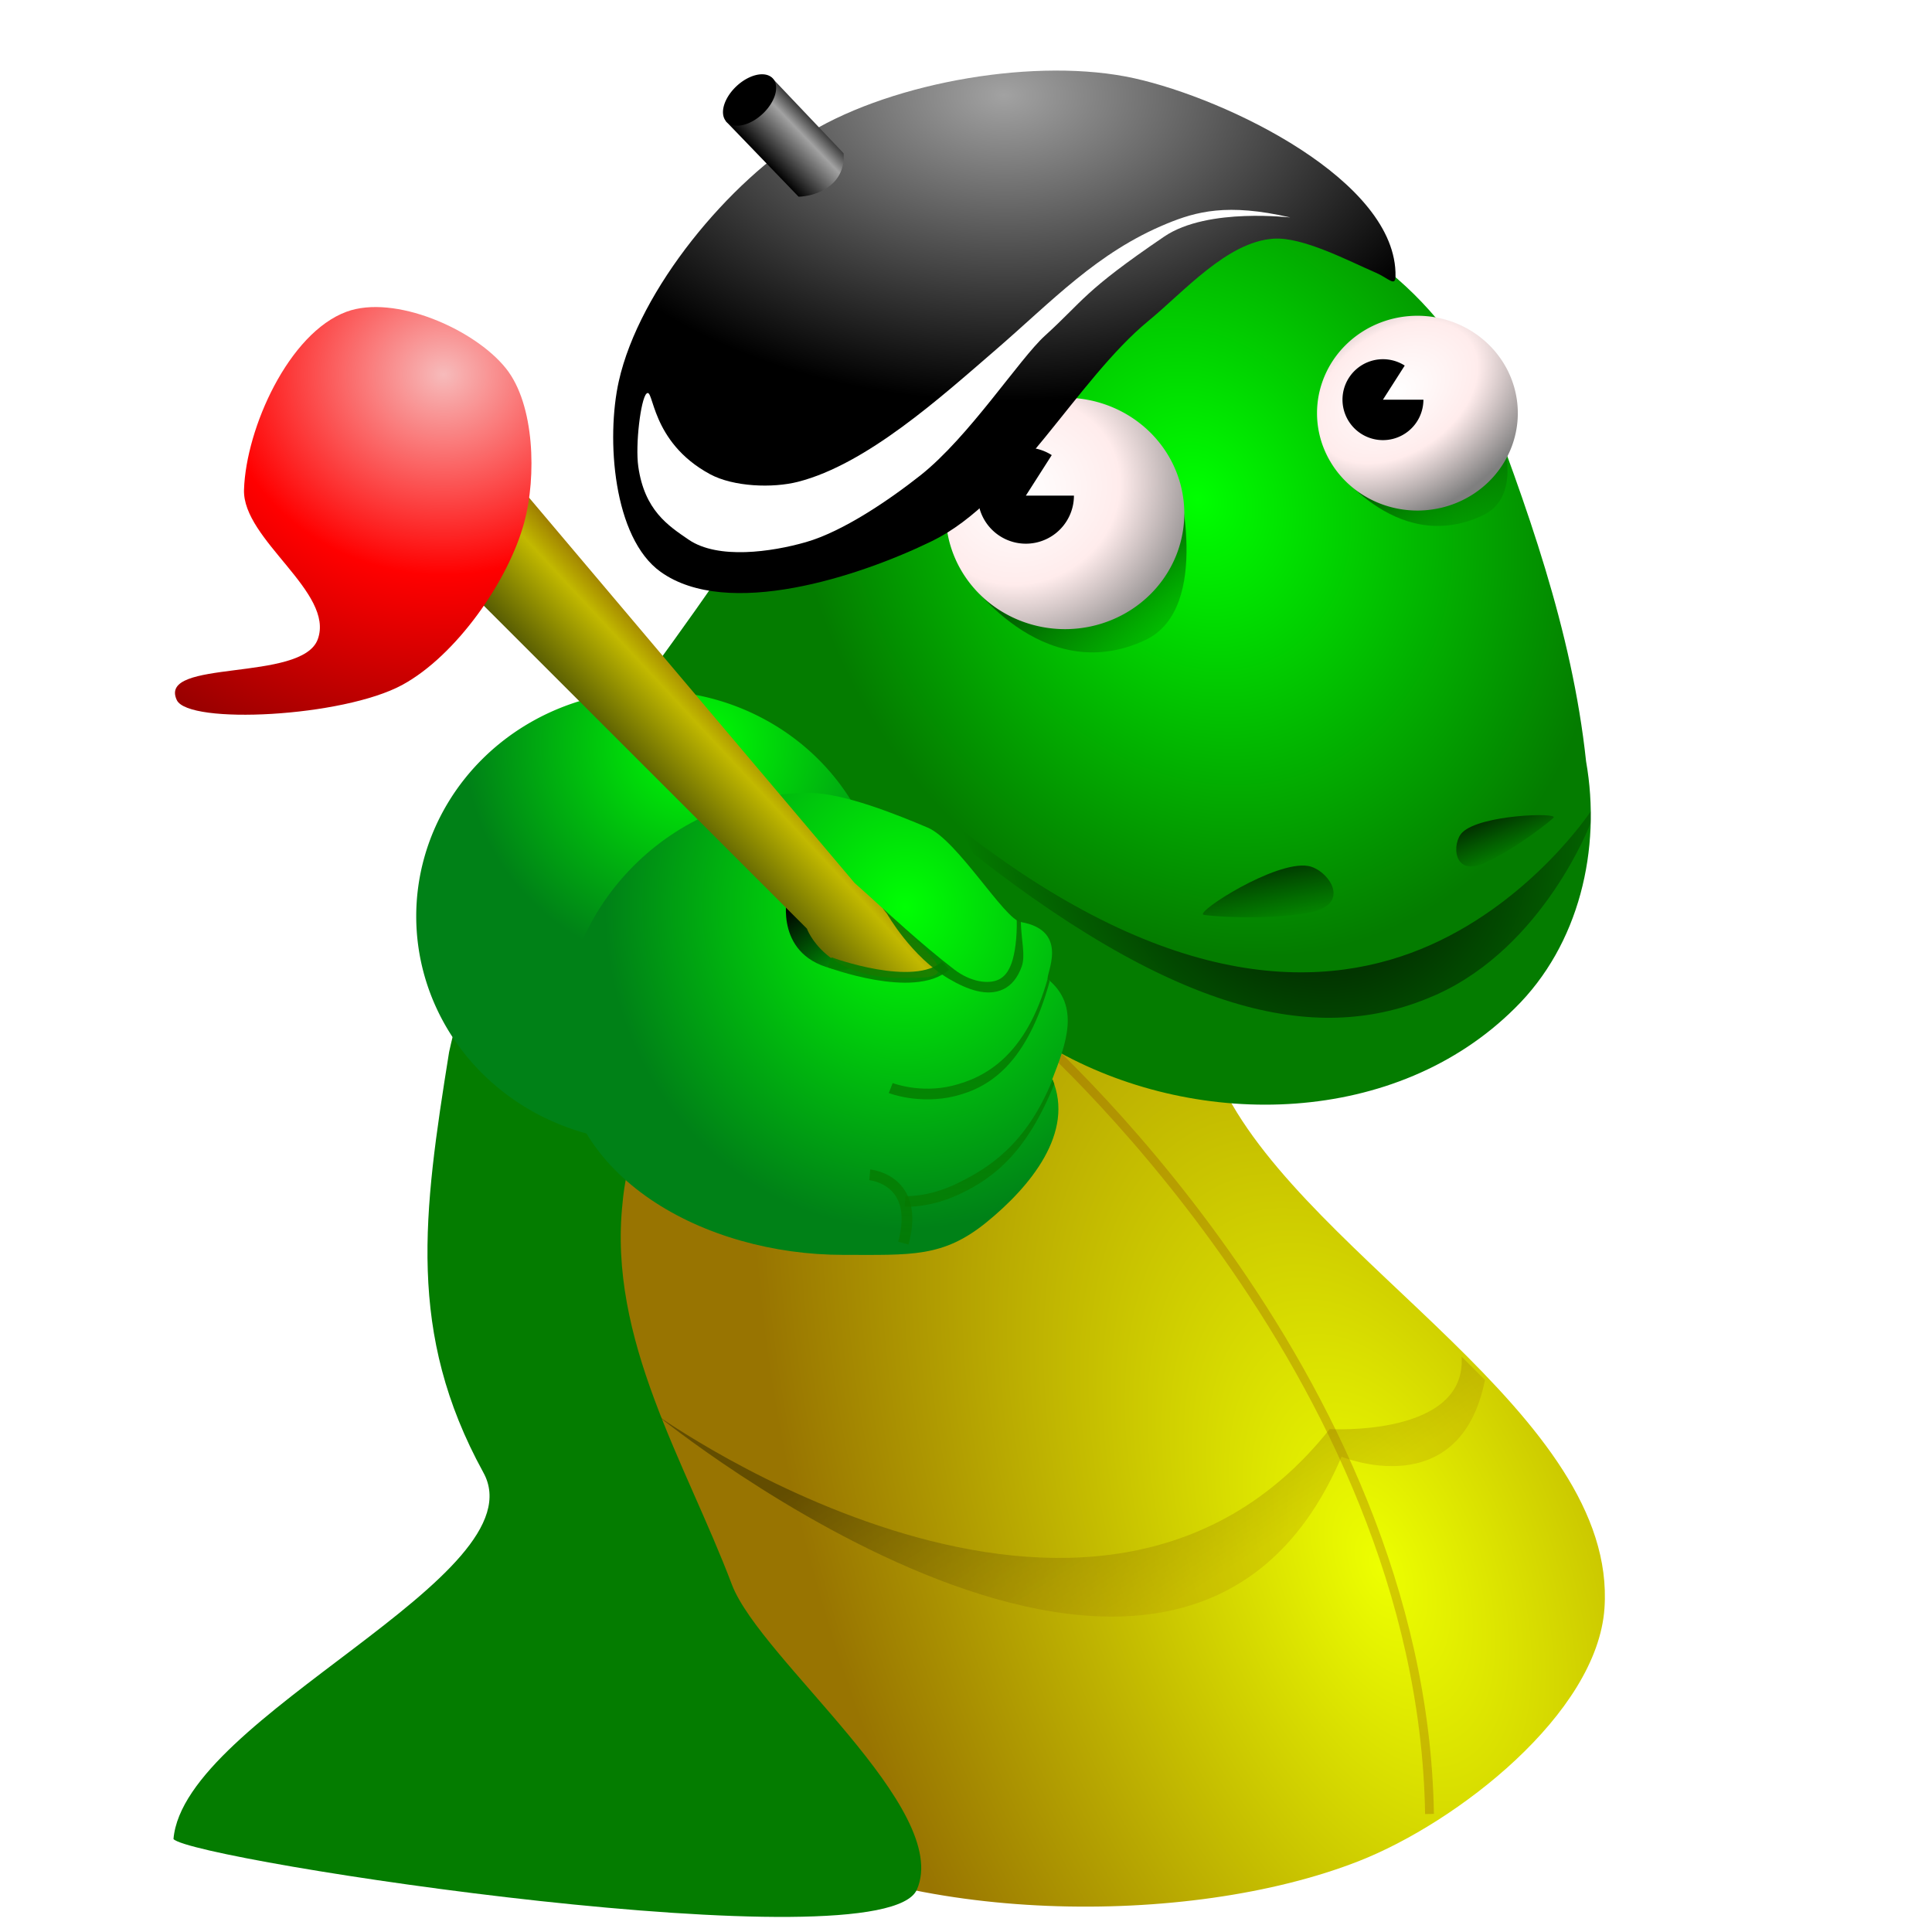 <?xml version="1.0" encoding="UTF-8" standalone="no"?>
<!-- Created with Inkscape (http://www.inkscape.org/) -->
<svg
   xmlns:dc="http://purl.org/dc/elements/1.1/"
   xmlns:cc="http://creativecommons.org/ns#"
   xmlns:rdf="http://www.w3.org/1999/02/22-rdf-syntax-ns#"
   xmlns:svg="http://www.w3.org/2000/svg"
   xmlns="http://www.w3.org/2000/svg"
   xmlns:xlink="http://www.w3.org/1999/xlink"
   xmlns:sodipodi="http://sodipodi.sourceforge.net/DTD/sodipodi-0.dtd"
   xmlns:inkscape="http://www.inkscape.org/namespaces/inkscape"
   viewBox="-40 50 900 900"
   id="svg2"
   sodipodi:version="0.32"
   inkscape:version="0.46"
   sodipodi:docname="dragon.svg"
   inkscape:output_extension="org.inkscape.output.svg.inkscape">
  <defs
     id="defs4">
    <linearGradient
       inkscape:collect="always"
       id="linearGradient3370">
      <stop
         style="stop-color:#057900;stop-opacity:1;"
         offset="0"
         id="stop3372" />
      <stop
         style="stop-color:#057900;stop-opacity:0;"
         offset="1"
         id="stop3374" />
    </linearGradient>
    <linearGradient
       id="linearGradient3340">
      <stop
         id="stop3342"
         offset="0"
         style="stop-color:#057900;stop-opacity:1;" />
      <stop
         id="stop3344"
         offset="1"
         style="stop-color:#057900;stop-opacity:0;" />
    </linearGradient>
    <linearGradient
       inkscape:collect="always"
       id="linearGradient3300">
      <stop
         style="stop-color:#000000;stop-opacity:1;"
         offset="0"
         id="stop3302" />
      <stop
         style="stop-color:#000000;stop-opacity:0;"
         offset="1"
         id="stop3304" />
    </linearGradient>
    <linearGradient
       id="linearGradient3287">
      <stop
         style="stop-color:#f7bbbb;stop-opacity:1;"
         offset="0"
         id="stop3289" />
      <stop
         id="stop3296"
         offset="0.5"
         style="stop-color:#ff0000;stop-opacity:1;" />
      <stop
         style="stop-color:#9a0000;stop-opacity:1;"
         offset="1"
         id="stop3291" />
    </linearGradient>
    <linearGradient
       id="linearGradient3274">
      <stop
         id="stop3276"
         offset="0"
         style="stop-color:#4f5503;stop-opacity:1;" />
      <stop
         style="stop-color:#c2b900;stop-opacity:1;"
         offset="0.697"
         id="stop3280" />
      <stop
         style="stop-color:#987401;stop-opacity:1;"
         offset="1"
         id="stop3278" />
    </linearGradient>
    <linearGradient
       id="linearGradient3853">
      <stop
         id="stop3855"
         offset="0"
         style="stop-color:#000000;stop-opacity:1;" />
      <stop
         style="stop-color:#a2a2a2;stop-opacity:1;"
         offset="0.632"
         id="stop3859" />
      <stop
         id="stop3857"
         offset="1"
         style="stop-color:#000000;stop-opacity:1;" />
    </linearGradient>
    <linearGradient
       id="linearGradient3611">
      <stop
         id="stop3613"
         offset="0"
         style="stop-color:#a2a2a2;stop-opacity:1;" />
      <stop
         id="stop3615"
         offset="1"
         style="stop-color:#000000;stop-opacity:1;" />
    </linearGradient>
    <linearGradient
       inkscape:collect="always"
       id="linearGradient3425">
      <stop
         style="stop-color:#000000;stop-opacity:1;"
         offset="0"
         id="stop3427" />
      <stop
         style="stop-color:#000000;stop-opacity:0;"
         offset="1"
         id="stop3429" />
    </linearGradient>
    <linearGradient
       id="linearGradient3417">
      <stop
         style="stop-color:#c9c400;stop-opacity:1;"
         offset="0"
         id="stop3419" />
      <stop
         style="stop-color:#c9c400;stop-opacity:0;"
         offset="1"
         id="stop3421" />
    </linearGradient>
    <linearGradient
       id="linearGradient3395">
      <stop
         style="stop-color:#016000;stop-opacity:1;"
         offset="0"
         id="stop3401" />
      <stop
         id="stop3399"
         offset="1"
         style="stop-color:#047c00;stop-opacity:0;" />
    </linearGradient>
    <linearGradient
       id="linearGradient3387">
      <stop
         style="stop-color:#000000;stop-opacity:1;"
         offset="0"
         id="stop3389" />
      <stop
         style="stop-color:#000000;stop-opacity:0;"
         offset="1"
         id="stop3391" />
    </linearGradient>
    <linearGradient
       inkscape:collect="always"
       id="linearGradient3375">
      <stop
         style="stop-color:#000000;stop-opacity:1;"
         offset="0"
         id="stop3377" />
      <stop
         style="stop-color:#000000;stop-opacity:0;"
         offset="1"
         id="stop3379" />
    </linearGradient>
    <linearGradient
       id="linearGradient3359">
      <stop
         style="stop-color:#a39400;stop-opacity:1;"
         offset="0"
         id="stop3361" />
      <stop
         style="stop-color:#a39400;stop-opacity:0;"
         offset="1"
         id="stop3363" />
    </linearGradient>
    <linearGradient
       id="linearGradient3341">
      <stop
         style="stop-color:#322900;stop-opacity:1;"
         offset="0"
         id="stop3343" />
      <stop
         style="stop-color:#b49400;stop-opacity:0.535"
         offset="1"
         id="stop3345" />
    </linearGradient>
    <linearGradient
       id="linearGradient3301">
      <stop
         style="stop-color:#ffffff;stop-opacity:1;"
         offset="0"
         id="stop3303" />
      <stop
         id="stop3311"
         offset="0.5"
         style="stop-color:#ffecec;stop-opacity:1;" />
      <stop
         style="stop-color:#7f7f7f;stop-opacity:1;"
         offset="1"
         id="stop3305" />
    </linearGradient>
    <linearGradient
       id="linearGradient3291">
      <stop
         style="stop-color:#00ff00;stop-opacity:1;"
         offset="0"
         id="stop3293" />
      <stop
         style="stop-color:#047c00;stop-opacity:1;"
         offset="1"
         id="stop3295" />
    </linearGradient>
    <linearGradient
       id="linearGradient3273">
      <stop
         style="stop-color:#edff00;stop-opacity:1;"
         offset="0"
         id="stop3275" />
      <stop
         id="stop3281"
         offset="1"
         style="stop-color:#987401;stop-opacity:1;" />
    </linearGradient>
    <linearGradient
       id="linearGradient3239">
      <stop
         style="stop-color:#00ff00;stop-opacity:1;"
         offset="0"
         id="stop3241" />
      <stop
         style="stop-color:#00ff00;stop-opacity:0;"
         offset="1"
         id="stop3243" />
    </linearGradient>
    <linearGradient
       id="linearGradient3187">
      <stop
         style="stop-color:#00ff03;stop-opacity:1;"
         offset="0"
         id="stop3189" />
      <stop
         style="stop-color:#008117;stop-opacity:1;"
         offset="1"
         id="stop3191" />
    </linearGradient>
    <inkscape:perspective
       sodipodi:type="inkscape:persp3d"
       inkscape:vp_x="0 : 526.18109 : 1"
       inkscape:vp_y="0 : 1000 : 0"
       inkscape:vp_z="744.09448 : 526.18109 : 1"
       inkscape:persp3d-origin="372.04724 : 350.78739 : 1"
       id="perspective10" />
    <radialGradient
       inkscape:collect="always"
       xlink:href="#linearGradient3187"
       id="radialGradient3193"
       cx="193.949"
       cy="493.748"
       fx="193.949"
       fy="493.748"
       r="162.124"
       gradientTransform="matrix(1,0,0,2.514,0,-747.567)"
       gradientUnits="userSpaceOnUse" />
    <linearGradient
       inkscape:collect="always"
       xlink:href="#linearGradient3187"
       id="linearGradient3197"
       x1="355.574"
       y1="452.332"
       x2="355.574"
       y2="353.337"
       gradientUnits="userSpaceOnUse" />
    <radialGradient
       inkscape:collect="always"
       xlink:href="#linearGradient3273"
       id="radialGradient3289"
       gradientUnits="userSpaceOnUse"
       gradientTransform="matrix(0.91,-0.362,0.682,1.718,-518.185,-444.49)"
       cx="531.231"
       cy="874.548"
       fx="531.231"
       fy="874.548"
       r="313.571" />
    <radialGradient
       inkscape:collect="always"
       xlink:href="#linearGradient3291"
       id="radialGradient3297"
       cx="471.684"
       cy="229.436"
       fx="471.684"
       fy="229.436"
       r="222.517"
       gradientTransform="matrix(0.738,-0.359,0.432,0.888,70.702,248.16)"
       gradientUnits="userSpaceOnUse" />
    <radialGradient
       inkscape:collect="always"
       xlink:href="#linearGradient3301"
       id="radialGradient3309"
       cx="367.335"
       cy="239.993"
       fx="367.335"
       fy="239.993"
       r="70.18"
       gradientTransform="matrix(1.4,-0.788,0.717,1.274,-333.742,226.843)"
       gradientUnits="userSpaceOnUse" />
    <radialGradient
       inkscape:collect="always"
       xlink:href="#linearGradient3301"
       id="radialGradient3325"
       gradientUnits="userSpaceOnUse"
       gradientTransform="matrix(1.413,-0.971,0.657,0.956,-323.434,377.278)"
       cx="374.661"
       cy="238.392"
       fx="374.661"
       fy="238.392"
       r="70.18" />
    <linearGradient
       inkscape:collect="always"
       xlink:href="#linearGradient3341"
       id="linearGradient3365"
       x1="459.688"
       y1="674.201"
       x2="551.429"
       y2="820.077"
       gradientUnits="userSpaceOnUse"
       gradientTransform="matrix(0.821,0,0,0.821,141.817,69.577)" />
    <radialGradient
       inkscape:collect="always"
       xlink:href="#linearGradient3375"
       id="radialGradient3381"
       cx="548.528"
       cy="447.15"
       fx="548.528"
       fy="447.15"
       r="179.18"
       gradientTransform="matrix(0.809,-0.385,0.432,0.908,-66.005,233.254)"
       gradientUnits="userSpaceOnUse" />
    <linearGradient
       inkscape:collect="always"
       xlink:href="#linearGradient3395"
       id="linearGradient3409"
       x1="397.857"
       y1="296.213"
       x2="436.289"
       y2="358.356"
       gradientUnits="userSpaceOnUse"
       gradientTransform="matrix(0.821,0,0,0.821,141.817,69.577)" />
    <linearGradient
       inkscape:collect="always"
       xlink:href="#linearGradient3395"
       id="linearGradient3413"
       gradientUnits="userSpaceOnUse"
       x1="397.857"
       y1="296.213"
       x2="436.289"
       y2="358.356"
       gradientTransform="matrix(0.695,0,0,0.695,352.618,54.092)" />
    <linearGradient
       inkscape:collect="always"
       xlink:href="#linearGradient3425"
       id="linearGradient3431"
       x1="519.697"
       y1="449.015"
       x2="528.725"
       y2="497.971"
       gradientUnits="userSpaceOnUse"
       gradientTransform="matrix(0.821,0,0,0.821,121.093,70.406)" />
    <linearGradient
       inkscape:collect="always"
       xlink:href="#linearGradient3425"
       id="linearGradient3435"
       gradientUnits="userSpaceOnUse"
       x1="519.697"
       y1="449.015"
       x2="528.725"
       y2="497.971"
       gradientTransform="matrix(-0.525,0.362,0.393,0.468,745.047,23.415)" />
    <inkscape:perspective
       id="perspective3501"
       inkscape:persp3d-origin="372.04724 : 350.78739 : 1"
       inkscape:vp_z="744.09448 : 526.18109 : 1"
       inkscape:vp_y="0 : 1000 : 0"
       inkscape:vp_x="0 : 526.18109 : 1"
       sodipodi:type="inkscape:persp3d" />
    <radialGradient
       inkscape:collect="always"
       xlink:href="#linearGradient3611"
       id="radialGradient3609"
       cx="348.648"
       cy="3.457"
       fx="348.648"
       fy="3.457"
       r="222.814"
       gradientTransform="matrix(-1.021,-5.2612542e-3,3.2997726e-3,-0.64,783.664,98.43)"
       gradientUnits="userSpaceOnUse" />
    <filter
       inkscape:collect="always"
       id="filter3795"
       x="-0.095"
       width="1.19"
       y="-0.181"
       height="1.363">
      <feGaussianBlur
         inkscape:collect="always"
         stdDeviation="14.68"
         id="feGaussianBlur3797" />
    </filter>
    <linearGradient
       inkscape:collect="always"
       xlink:href="#linearGradient3853"
       id="linearGradient3851"
       x1="106.617"
       y1="195.286"
       x2="148.107"
       y2="195.161"
       gradientUnits="userSpaceOnUse" />
    <linearGradient
       inkscape:collect="always"
       xlink:href="#linearGradient3853"
       id="linearGradient3874"
       gradientUnits="userSpaceOnUse"
       x1="106.617"
       y1="195.286"
       x2="148.107"
       y2="195.161"
       gradientTransform="matrix(0.593,-0.567,0.567,0.593,141.817,69.577)" />
    <radialGradient
       inkscape:collect="always"
       xlink:href="#linearGradient3187"
       id="radialGradient3249"
       cx="349.023"
       cy="451.021"
       fx="349.023"
       fy="451.021"
       r="114.147"
       gradientTransform="matrix(1,0,0,0.965,0,19.051)"
       gradientUnits="userSpaceOnUse" />
    <radialGradient
       inkscape:collect="always"
       xlink:href="#linearGradient3187"
       id="radialGradient3261"
       cx="354.778"
       cy="491.279"
       fx="354.778"
       fy="491.279"
       r="112.857"
       gradientUnits="userSpaceOnUse"
       gradientTransform="matrix(1.21,4.6278769e-8,-4.9618958e-8,1.297,-74.331,-145.817)" />
    <linearGradient
       inkscape:collect="always"
       xlink:href="#linearGradient3274"
       id="linearGradient3283"
       gradientUnits="userSpaceOnUse"
       x1="-93.764"
       y1="453.948"
       x2="-39.215"
       y2="453.948"
       gradientTransform="matrix(0.732,-0.681,0.681,0.732,-7.143,-8.571)" />
    <radialGradient
       inkscape:collect="always"
       xlink:href="#linearGradient3287"
       id="radialGradient3293"
       cx="163.545"
       cy="233.836"
       fx="163.545"
       fy="233.836"
       r="83.534"
       gradientTransform="matrix(2.485,-9.8961169e-3,8.8925127e-3,2.233,-241.827,-296.031)"
       gradientUnits="userSpaceOnUse" />
    <linearGradient
       inkscape:collect="always"
       xlink:href="#linearGradient3300"
       id="linearGradient3306"
       x1="337.524"
       y1="465.528"
       x2="368.138"
       y2="512.062"
       gradientUnits="userSpaceOnUse" />
    <linearGradient
       inkscape:collect="always"
       xlink:href="#linearGradient3340"
       id="linearGradient3328"
       x1="362.67"
       y1="613.198"
       x2="385.005"
       y2="613.198"
       gradientUnits="userSpaceOnUse" />
    <linearGradient
       inkscape:collect="always"
       xlink:href="#linearGradient3340"
       id="linearGradient3330"
       x1="379.085"
       y1="580.004"
       x2="454.038"
       y2="580.004"
       gradientUnits="userSpaceOnUse" />
    <linearGradient
       inkscape:collect="always"
       xlink:href="#linearGradient3340"
       id="linearGradient3332"
       x1="372.431"
       y1="531.911"
       x2="451.697"
       y2="531.911"
       gradientUnits="userSpaceOnUse" />
    <linearGradient
       inkscape:collect="always"
       xlink:href="#linearGradient3340"
       id="linearGradient3334"
       x1="367.721"
       y1="559.155"
       x2="378.261"
       y2="559.155"
       gradientUnits="userSpaceOnUse" />
    <linearGradient
       inkscape:collect="always"
       xlink:href="#linearGradient3340"
       id="linearGradient3336"
       x1="343.982"
       y1="501.785"
       x2="403.025"
       y2="501.785"
       gradientUnits="userSpaceOnUse" />
    <linearGradient
       inkscape:collect="always"
       xlink:href="#linearGradient3340"
       id="linearGradient3338"
       x1="366.711"
       y1="490.008"
       x2="438.425"
       y2="490.008"
       gradientUnits="userSpaceOnUse" />
    <linearGradient
       inkscape:collect="always"
       xlink:href="#linearGradient3370"
       id="linearGradient3376"
       x1="399.01"
       y1="428.113"
       x2="399.01"
       y2="1064.231"
       gradientUnits="userSpaceOnUse" />
    <linearGradient
       inkscape:collect="always"
       xlink:href="#linearGradient3370"
       id="linearGradient3383"
       gradientUnits="userSpaceOnUse"
       x1="399.01"
       y1="428.113"
       x2="399.01"
       y2="1064.231" />
    <linearGradient
       inkscape:collect="always"
       xlink:href="#linearGradient3370"
       id="linearGradient3390"
       gradientUnits="userSpaceOnUse"
       x1="399.01"
       y1="428.113"
       x2="399.01"
       y2="1064.231" />
    <linearGradient
       inkscape:collect="always"
       xlink:href="#linearGradient3370"
       id="linearGradient3396"
       gradientUnits="userSpaceOnUse"
       x1="399.01"
       y1="428.113"
       x2="399.01"
       y2="1064.231" />
  </defs>
  <sodipodi:namedview
     id="base"
     pagecolor="#ffffff"
     bordercolor="#666666"
     borderopacity="1.0"
     gridtolerance="10000"
     guidetolerance="10"
     objecttolerance="10"
     inkscape:pageopacity="0.0"
     inkscape:pageshadow="2"
     inkscape:zoom="0.49497475"
     inkscape:cx="542.19003"
     inkscape:cy="447.94644"
     inkscape:document-units="px"
     inkscape:current-layer="layer1"
     showgrid="false"
     showguides="true"
     inkscape:guide-bbox="true"
     inkscape:window-width="1024"
     inkscape:window-height="712"
     inkscape:window-x="0"
     inkscape:window-y="22" />
  <g
     inkscape:label="Layer 1"
     inkscape:groupmode="layer"
     id="layer1">
    <g
       id="g3283"
       transform="matrix(0.821,0,0,0.821,141.817,69.577)">
      <path
         sodipodi:nodetypes="cssssssss"
         id="path3263"
         d="M 472.751,593.753 C 521.815,691.88 696.524,779.272 688.924,888.717 C 684.767,948.579 605.388,1010.253 549.523,1032.159 C 452.337,1070.268 291.46,1067.825 202.031,1013.976 C 134.265,973.173 84.194,864.838 66.67,787.702 C 52.107,723.598 63.791,631.062 86.873,569.509 C 121.78,476.423 181.543,306.01 280.822,300.809 C 327.116,298.383 357.806,377.622 383.858,415.966 C 417.37,465.29 472.751,593.753 472.751,593.753 z"
         style="fill:url(#radialGradient3289);fill-opacity:1;fill-rule:evenodd;stroke:none;stroke-width:1px;stroke-linecap:butt;stroke-linejoin:miter;stroke-opacity:1" />
    </g>
    <path
       style="fill:url(#radialGradient3297);fill-opacity:1;fill-rule:evenodd;stroke:none;stroke-width:1px;stroke-linecap:butt;stroke-linejoin:miter;stroke-opacity:1"
       d="M 516.755,143.508 C 419.665,143.011 333.694,216.725 303.116,306.193 C 254.06,381.139 188.744,449.999 169.204,540.108 C 157.089,615.576 149.542,670.929 185.078,735.792 C 212.144,784.032 45.654,849.392 40.815,906.696 C 49.765,916.743 371.614,965.777 387.129,930.236 C 403.567,892.58 314.543,823.188 301.043,788.399 C 279.288,730.938 243.128,674.144 250.025,610.253 C 254.65,558.479 296.735,510.893 349.788,506.831 C 387.402,501.636 424.406,517.433 453.481,540.223 C 519.229,576.394 610.524,574.508 665.669,519.678 C 695.752,490.124 706.054,445.431 698.857,404.665 C 692.352,343.585 671.07,285.222 649.334,228.236 C 623.811,179.938 572.88,142.327 516.755,143.508 z"
       id="path3259"
       sodipodi:nodetypes="cssssssccccccc" />
    <path
       sodipodi:nodetypes="ccsc"
       id="path3411"
       d="M 579.578,264.816 L 649.531,228.016 C 649.531,228.016 677.449,277.551 650.596,290.144 C 609.349,309.488 579.578,264.816 579.578,264.816 z"
       style="fill:url(#linearGradient3413);fill-opacity:1;fill-rule:evenodd;stroke:none;stroke-width:1px;stroke-linecap:butt;stroke-linejoin:miter;stroke-opacity:1" />
    <g
       id="g3317"
       transform="matrix(0.691,0,0,0.691,247.546,75.089)"
       style="stroke:none">
      <path
         transform="translate(162.635,-13.132)"
         d="M 444.467,255.352 A 67.68,65.66 0 1 1 309.107,255.352 A 67.68,65.66 0 1 1 444.467,255.352 z"
         sodipodi:ry="65.659912"
         sodipodi:rx="67.680222"
         sodipodi:cy="255.35182"
         sodipodi:cx="376.7869"
         id="path3257"
         style="opacity:1;fill:url(#radialGradient3325);fill-opacity:1;fill-rule:nonzero;stroke:none;stroke-width:5;stroke-miterlimit:4;stroke-dasharray:none;stroke-dashoffset:0;stroke-opacity:1"
         sodipodi:type="arc" />
      <path
         transform="translate(448.508,-88.893)"
         sodipodi:end="5.2807285"
         sodipodi:start="0"
         d="M 94.954,322.022 A 27.274,27.274 0 1 1 82.36,299.035 L 67.68,322.022 z"
         sodipodi:ry="27.274118"
         sodipodi:rx="27.274118"
         sodipodi:cy="322.02188"
         sodipodi:cx="67.680222"
         id="path3313"
         style="opacity:1;fill:#000000;fill-opacity:1;fill-rule:nonzero;stroke:none;stroke-width:5;stroke-miterlimit:4;stroke-dasharray:none;stroke-dashoffset:0;stroke-opacity:1"
         sodipodi:type="arc" />
    </g>
    <path
       style="fill:url(#linearGradient3409);fill-opacity:1;fill-rule:evenodd;stroke:none;stroke-width:1px;stroke-linecap:butt;stroke-linejoin:miter;stroke-opacity:1"
       d="M 409.685,318.283 L 508.157,271.391 C 508.157,271.391 525.196,333.313 493.504,348.176 C 444.822,371.007 409.685,318.283 409.685,318.283 z"
       id="path3385"
       sodipodi:nodetypes="ccsc" />
    <g
       id="g3321"
       style="stroke:none"
       transform="matrix(0.821,0,0,0.821,141.817,69.577)">
      <path
         transform="translate(6.061,12.122)"
         d="M 444.467,255.352 A 67.68,65.66 0 1 1 309.107,255.352 A 67.68,65.66 0 1 1 444.467,255.352 z"
         sodipodi:ry="65.659912"
         sodipodi:rx="67.680222"
         sodipodi:cy="255.35182"
         sodipodi:cx="376.7869"
         id="path3255"
         style="opacity:1;fill:url(#radialGradient3309);fill-opacity:1;fill-rule:nonzero;stroke:none;stroke-width:5;stroke-miterlimit:4;stroke-dasharray:none;stroke-dashoffset:0;stroke-opacity:1"
         sodipodi:type="arc" />
      <path
         transform="translate(292.944,-64.65)"
         sodipodi:type="arc"
         style="opacity:1;fill:#000000;fill-opacity:1;fill-rule:nonzero;stroke:none;stroke-width:5;stroke-miterlimit:4;stroke-dasharray:none;stroke-dashoffset:0;stroke-opacity:1"
         id="path3315"
         sodipodi:cx="67.680222"
         sodipodi:cy="322.02188"
         sodipodi:rx="27.274118"
         sodipodi:ry="27.274118"
         d="M 94.954,322.022 A 27.274,27.274 0 1 1 82.36,299.035 L 67.68,322.022 z"
         sodipodi:start="0"
         sodipodi:end="5.2807285" />
    </g>
    <path
       style="opacity:0.226;fill:none;fill-rule:evenodd;stroke:#7e2003;stroke-width:4.103;stroke-linecap:butt;stroke-linejoin:miter;stroke-miterlimit:4;stroke-dasharray:none;stroke-opacity:1"
       d="M 438.575,528.629 C 438.575,528.629 622.599,687.784 625.914,895.018"
       id="path3329" />
    <path
       style="opacity:0.519;fill:url(#linearGradient3365);fill-opacity:1;fill-rule:evenodd;stroke:none;stroke-width:5;stroke-linecap:butt;stroke-linejoin:miter;stroke-miterlimit:4;stroke-dasharray:none;stroke-opacity:1"
       d="M 640.879,681.99 C 643.224,719.503 579.419,715.725 579.419,715.725 C 469.288,854.404 266.157,709.337 266.157,709.337 C 266.157,709.337 508.743,906.773 584.942,728.584 C 584.942,728.584 640.04,751.444 651.763,692.83 L 640.879,681.99 z"
       id="path3331"
       sodipodi:nodetypes="cscccc" />
    <path
       style="fill:url(#radialGradient3381);fill-opacity:1;fill-rule:evenodd;stroke:none;stroke-width:10;stroke-linecap:butt;stroke-linejoin:miter;stroke-miterlimit:4;stroke-dasharray:none;stroke-opacity:1"
       d="M 701.02,427.971 C 701.02,427.971 674.036,468.918 626.485,490.162 C 578.935,511.407 506.969,514.011 406.948,435.797 L 413.476,447.751 C 515.089,527.21 578.827,535.823 629.016,513.4 C 679.205,490.976 700.947,433.499 700.947,433.499 L 701.02,427.971 z"
       id="path3369"
       sodipodi:nodetypes="csccscc" />
    <path
       style="fill:url(#linearGradient3431);fill-opacity:1;fill-rule:evenodd;stroke:none;stroke-width:1px;stroke-linecap:butt;stroke-linejoin:miter;stroke-opacity:1"
       d="M 569.843,475.095 C 590.453,471.304 578.54,454.986 569.41,453.408 C 554.158,450.773 516.815,474.873 520.607,476.121 C 522.334,476.689 549.05,478.92 569.843,475.095 z"
       id="path3415"
       sodipodi:nodetypes="cssz" />
    <path
       sodipodi:nodetypes="cssz"
       id="path3433"
       d="M 651.771,451.95 C 636.771,458.868 636.164,442.654 641.249,437.731 C 649.743,429.508 685.585,428.459 683.757,430.842 C 682.925,431.927 666.903,444.97 651.771,451.95 z"
       style="fill:url(#linearGradient3435);fill-opacity:1;fill-rule:evenodd;stroke:none;stroke-width:1px;stroke-linecap:butt;stroke-linejoin:miter;stroke-opacity:1" />
    <path
       style="fill:url(#radialGradient3609);fill-opacity:1;fill-rule:evenodd;stroke:none;stroke-width:1.505px;stroke-linecap:butt;stroke-linejoin:miter;stroke-opacity:1"
       d="M 610.088,178.754 C 610.892,134.314 531.903,96.165 488.52,86.494 C 443.679,76.498 376.856,87.967 337.451,111.587 C 299.795,134.158 257.821,184.756 248.258,227.604 C 242.317,254.224 245.576,300.542 267.764,316.404 C 298.827,338.611 359.908,318.756 394.229,302.02 C 432.992,283.117 461.677,226.878 494.982,199.48 C 511.661,185.759 531.648,162.679 553.194,161.188 C 566.888,160.24 588.345,171.617 600.95,177.05 C 606.695,179.526 609.997,183.776 610.088,178.754 z"
       id="path3509"
       sodipodi:nodetypes="csssssssss" />
    <path
       style="fill:#ffffff;fill-opacity:1;fill-rule:evenodd;stroke:none;stroke-width:1px;stroke-linecap:butt;stroke-linejoin:miter;stroke-opacity:1;filter:url(#filter3795)"
       d="M 145.357,199.505 C 149.63,195.468 147.274,226.782 181.429,245.219 C 194.677,252.371 216.846,253.248 231.429,249.505 C 270.343,239.517 312.433,201.458 342.857,175.219 C 375.7,146.895 400.91,119.403 440.536,103.076 C 457.175,96.22 474.909,91.305 510.536,99.505 C 512.295,99.91 464.103,93.407 439.107,110.398 C 393.024,141.723 393.695,146.429 371.429,166.648 C 356.98,179.768 328.369,224.096 300.714,245.934 C 283.354,259.642 256.984,277.715 235.714,283.791 C 216.307,289.335 185.956,293.741 169.286,282.362 C 157.567,274.363 144.26,265.677 140.714,240.934 C 138.935,228.514 142.099,202.583 145.357,199.505 z"
       id="path3617"
       sodipodi:nodetypes="cssssssssssss"
       transform="matrix(0.821,0,0,0.821,141.817,69.577)" />
    <path
       style="fill:url(#linearGradient3874);fill-opacity:1;fill-rule:nonzero;stroke:none;stroke-width:10;stroke-miterlimit:4;stroke-dashoffset:0;stroke-opacity:1"
       d="M 298.114,106.463 L 319.43,86.086 L 352.959,121.39 C 352.959,121.39 354.309,130.035 347.21,136.048 C 340.472,141.754 332.009,141.62 332.009,141.62 L 298.114,106.463 z"
       id="rect3799"
       sodipodi:nodetypes="cccscc" />
    <path
       sodipodi:type="arc"
       style="opacity:1;fill:#000000;fill-opacity:1;fill-rule:nonzero;stroke:none;stroke-width:10;stroke-miterlimit:4;stroke-dasharray:none;stroke-dashoffset:0;stroke-opacity:1"
       id="path3870"
       sodipodi:cx="203.21428"
       sodipodi:cy="31.647896"
       sodipodi:rx="19.642857"
       sodipodi:ry="11.785714"
       d="M 222.857,31.648 A 19.643,11.786 0 1 1 183.571,31.648 A 19.643,11.786 0 1 1 222.857,31.648 z"
       transform="matrix(0.55,-0.513,0.513,0.55,181.171,183.433)" />
    <path
       sodipodi:type="arc"
       style="opacity:1;fill:url(#radialGradient3249);fill-opacity:1;fill-rule:nonzero;stroke:none;stroke-width:10;stroke-miterlimit:4;stroke-dasharray:none;stroke-dashoffset:0;stroke-opacity:1"
       id="path2471"
       sodipodi:cx="325.2691"
       sodipodi:cy="538.19452"
       sodipodi:rx="114.14724"
       sodipodi:ry="110.10663"
       d="M 439.416,538.195 A 114.147,110.107 0 1 1 211.122,538.195 A 114.147,110.107 0 1 1 439.416,538.195 z"
       transform="matrix(0.955,0,0,0.955,-47.726,-37.129)" />
    <path
       transform="matrix(1.025,0,0,1.025,17.83,-31.127)"
       style="fill:url(#radialGradient3261);fill-opacity:1;fill-rule:nonzero;stroke:none;stroke-width:10;stroke-miterlimit:4;stroke-dashoffset:0;stroke-opacity:1"
       d="M 421.823,569.603 C 432.167,593.855 411.769,618.498 391.957,634.615 C 372.146,650.732 357.848,649.456 326.699,649.456 C 264.402,649.456 198.571,614.659 198.571,552.362 C 198.571,490.065 249.131,439.505 311.429,439.505 C 327.003,439.505 351.696,449.562 365.196,455.275 C 378.697,460.988 400.016,496.908 407.475,498.188 C 430.545,502.145 418.25,522.908 419.846,524.21 C 434.794,536.407 427.98,553.783 421.823,569.603 z"
       id="path3251"
       sodipodi:nodetypes="csssssssc" />
    <path
       style="fill:url(#linearGradient3306);fill-rule:evenodd;stroke:none;stroke-width:1px;stroke-linecap:butt;stroke-linejoin:miter;stroke-opacity:1;fill-opacity:1"
       d="M 326.607,468.076 L 360.11,465.423 C 360.11,465.423 368.474,505.437 349.618,501.698 C 320.599,495.943 326.607,468.076 326.607,468.076 z"
       id="path3298"
       sodipodi:nodetypes="ccsc" />
    <path
       style="fill:url(#linearGradient3283);fill-opacity:1;fill-rule:nonzero;stroke:none;stroke-width:10;stroke-miterlimit:4;stroke-dashoffset:0;stroke-opacity:1"
       d="M 135.781,282.596 L 175.709,245.43 L 358.116,461.328 C 358.116,461.328 387.493,487.254 394.926,496.904 C 402.358,506.554 389.82,505.385 380.88,505.532 C 344.162,506.132 335.886,482.587 335.886,482.587 L 135.781,282.596 z"
       id="rect3263"
       sodipodi:nodetypes="cccsscc" />
    <path
       style="fill:url(#radialGradient3293);fill-rule:evenodd;stroke:none;stroke-width:1px;stroke-linecap:butt;stroke-linejoin:miter;stroke-opacity:1;fill-opacity:1"
       d="M 204.286,293.076 C 209.867,272.228 209.188,238.508 195.714,221.648 C 180.948,203.169 143.622,187.037 121.429,195.219 C 94.494,205.149 74.598,249.446 73.669,278.137 C 72.915,301.436 116.076,325.965 108.015,347.838 C 100.598,367.962 33.253,356.701 42.355,376.122 C 47.75,387.634 119.655,384.131 147.41,369.051 C 172.428,355.459 196.923,320.579 204.286,293.076 z"
       id="path3285"
       sodipodi:nodetypes="csssssss" />
    <g
       id="g3362"
       style="stroke:url(#linearGradient3376)">
      <path
         style="opacity:1;fill:url(#linearGradient3383);fill-opacity:1;fill-rule:evenodd;stroke:none;stroke-width:5;stroke-linecap:butt;stroke-linejoin:miter;stroke-miterlimit:4;stroke-dasharray:none;stroke-opacity:1"
         d="M 448.15,505.532 C 438.037,541.81 418.928,552.003 403.75,555.75 C 388.572,559.497 375.844,554.531 375.844,554.531 L 374.031,559.188 C 374.031,559.188 388.123,564.745 404.938,560.594 C 421.752,556.442 438.522,544.703 448.97,507.221 L 448.15,505.532 z"
         id="path3308"
         sodipodi:nodetypes="csccscc" />
      <path
         style="opacity:1;fill:url(#linearGradient3396);fill-opacity:1;fill-rule:evenodd;stroke:none;stroke-width:5;stroke-linecap:butt;stroke-linejoin:miter;stroke-miterlimit:4;stroke-dasharray:none;stroke-opacity:1"
         d="M 371.062,472.996 L 373.247,475.74 C 373.247,475.74 384.558,495.716 402.031,505.969 C 410.768,511.095 419.908,514.41 427.406,510.812 C 431.155,509.014 434.098,505.475 435.938,500.281 C 437.777,495.088 435.792,488.443 435.534,479.346 L 433.628,477.987 C 433.875,486.695 432.78,494.275 431.25,498.594 C 429.72,502.912 427.656,505.158 425.25,506.312 C 420.437,508.622 412.104,507.414 404.562,501.656 C 389.585,490.222 371.062,472.996 371.062,472.996 z"
         id="path3312"
         sodipodi:nodetypes="ccsssccsssc" />
      <path
         style="opacity:1;fill:url(#linearGradient3390);fill-opacity:1;fill-rule:evenodd;stroke:none;stroke-width:5;stroke-linecap:butt;stroke-linejoin:miter;stroke-miterlimit:4;stroke-dasharray:none;stroke-opacity:1"
         d="M 450.339,552.895 C 437.909,583.721 419.802,594.47 406,601.219 C 392.198,607.968 381.781,607.156 381.781,607.156 L 381.406,612.156 C 381.406,612.156 393.326,612.986 408.188,605.719 C 423.049,598.452 438.288,586.828 451.111,555.025 C 451.111,555.025 451.192,555.118 451.002,554.598 C 450.813,554.077 450.339,552.895 450.339,552.895 z"
         id="path3314"
         sodipodi:nodetypes="csccscsc" />
      <path
         id="path3316"
         d="M 346.482,498.294 C 346.482,498.294 385.878,512.941 400.525,499.809"
         style="fill:none;fill-rule:evenodd;stroke:url(#linearGradient3376);stroke-width:5;stroke-linecap:butt;stroke-linejoin:miter;stroke-opacity:1;stroke-miterlimit:4;stroke-dasharray:none;opacity:1" />
      <path
         id="path3318"
         d="M 370.221,538.7 C 370.221,538.7 382.343,552.337 370.726,579.611"
         style="opacity:1;fill:none;fill-rule:evenodd;stroke:url(#linearGradient3376);stroke-width:5;stroke-linecap:butt;stroke-linejoin:miter;stroke-miterlimit:4;stroke-dasharray:none;stroke-opacity:1" />
      <path
         id="path3320"
         d="M 365.17,597.288 C 365.17,597.288 388.909,599.309 380.828,629.108"
         style="opacity:1;fill:none;fill-rule:evenodd;stroke:url(#linearGradient3376);stroke-width:5;stroke-linecap:butt;stroke-linejoin:miter;stroke-miterlimit:4;stroke-dasharray:none;stroke-opacity:1" />
    </g>
  </g>
</svg>
